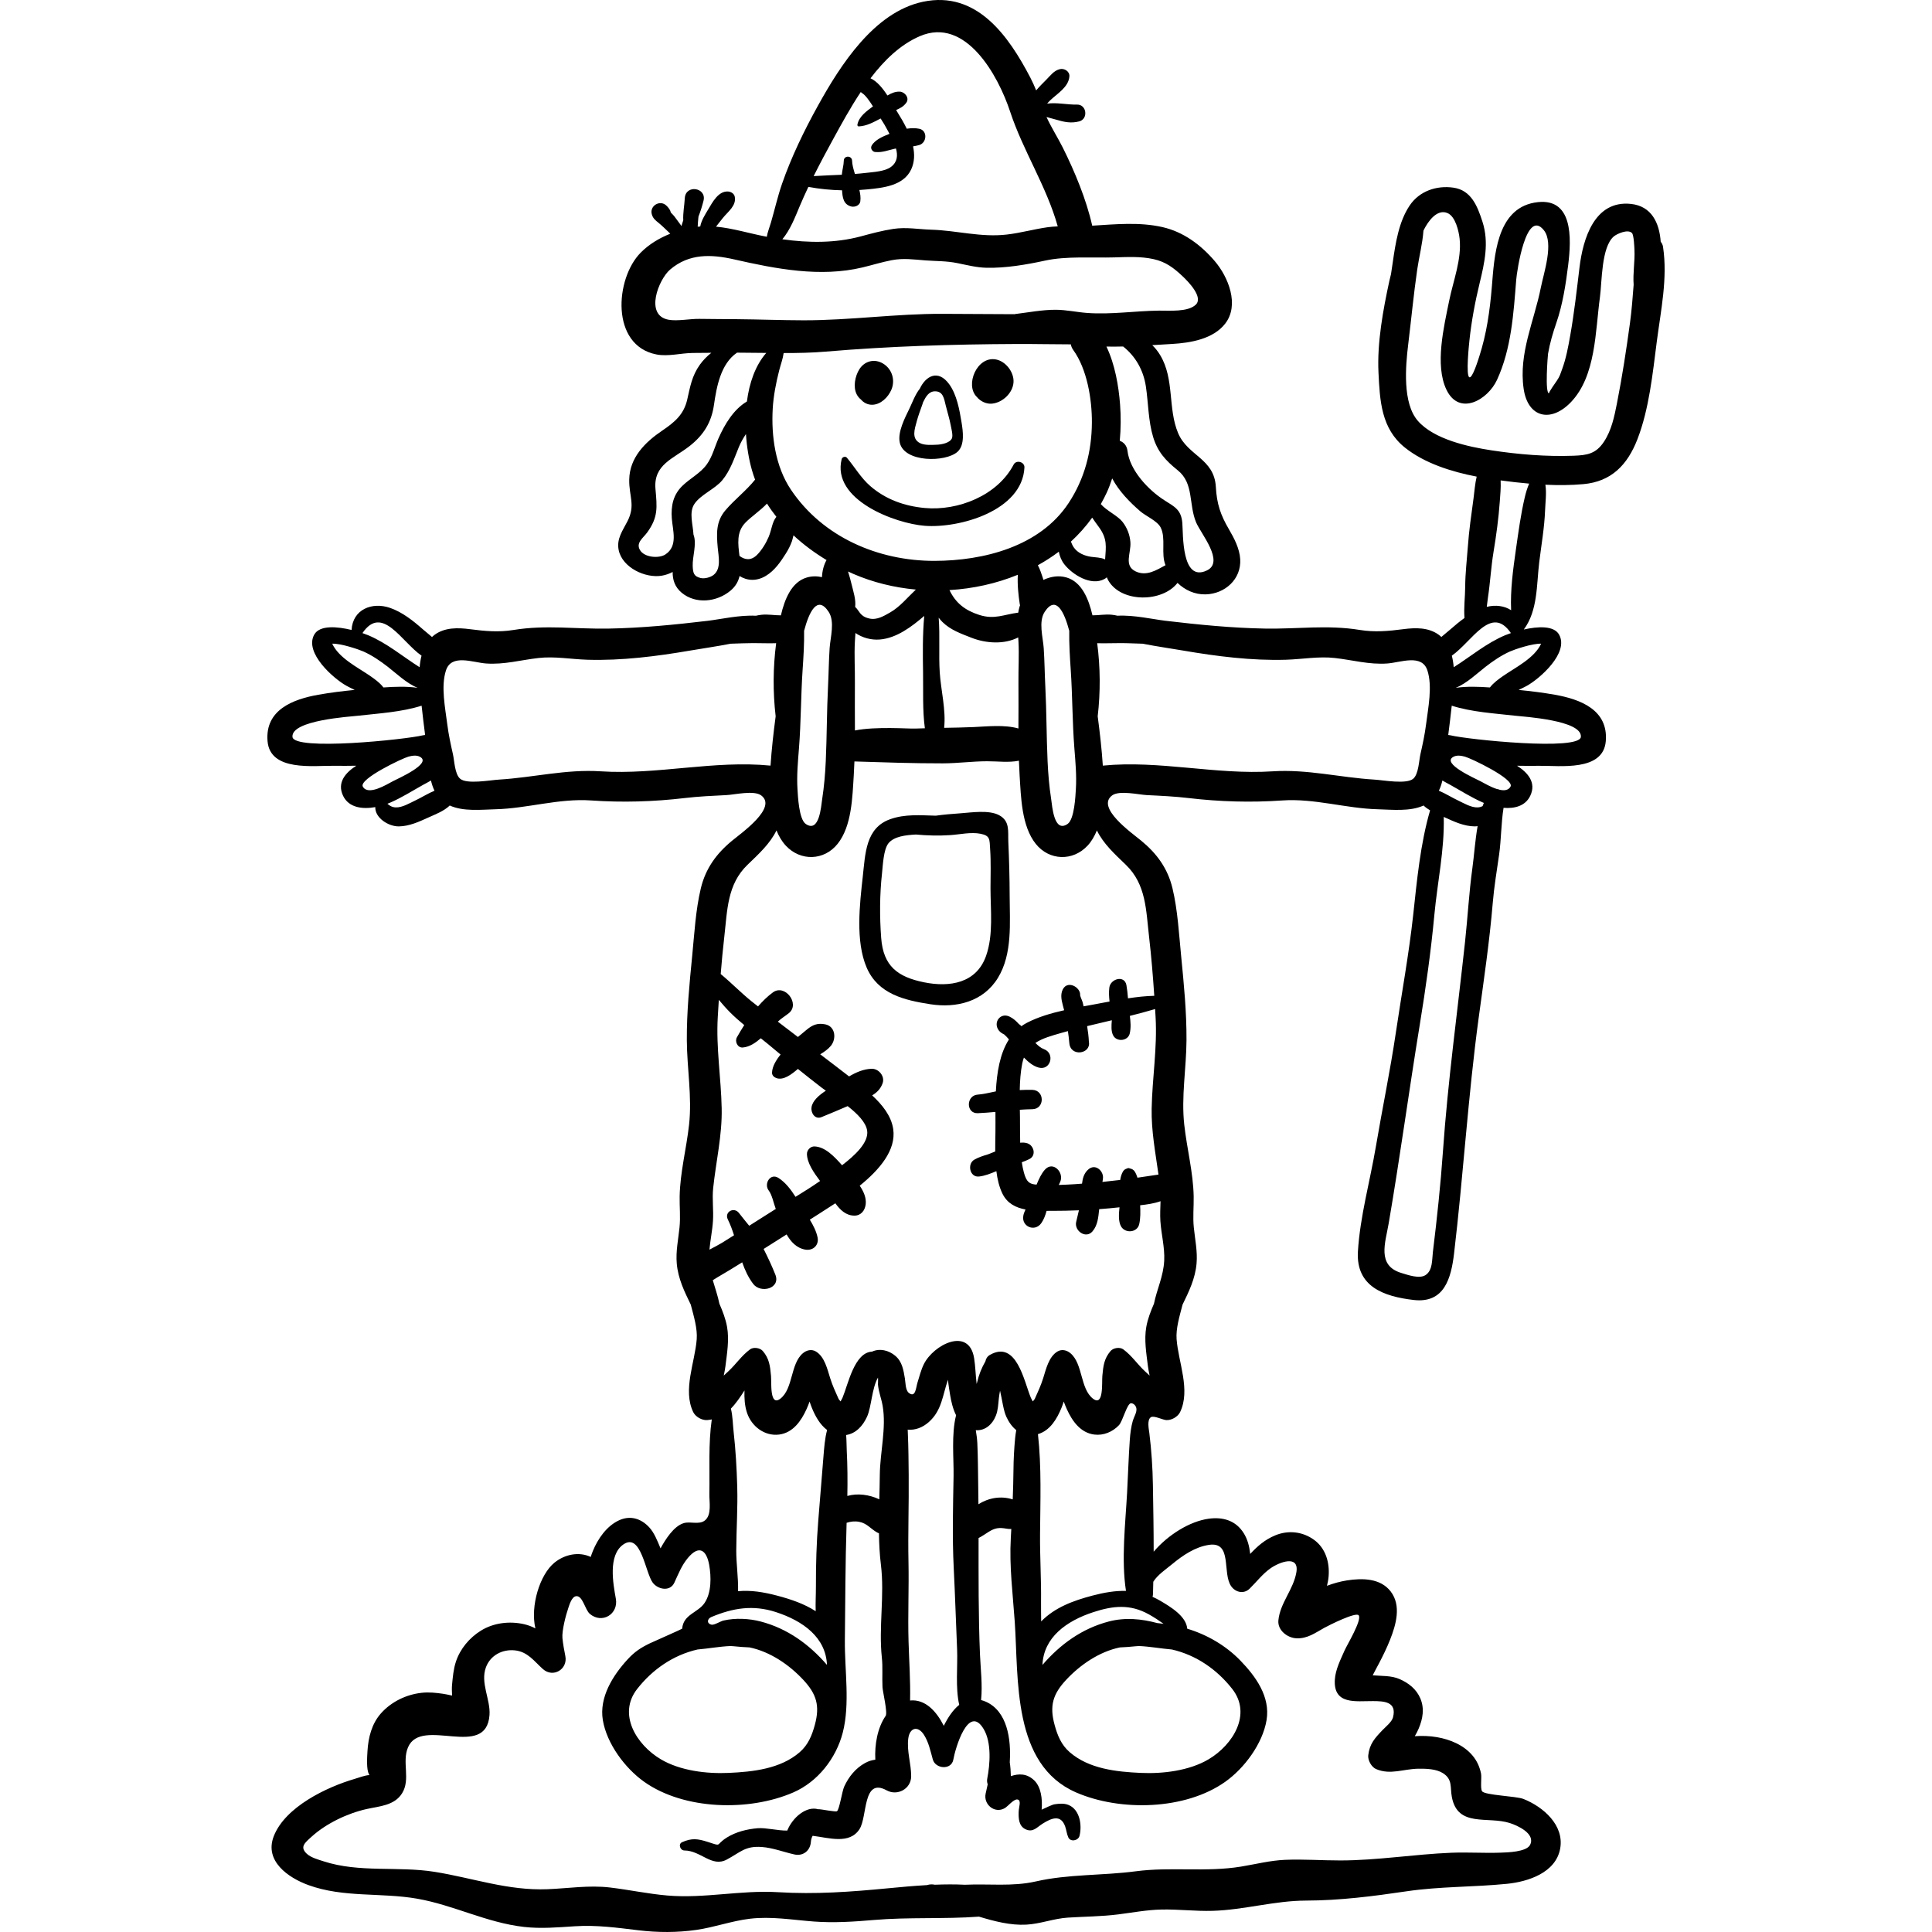 <?xml version="1.0" encoding="iso-8859-1"?>
<!-- Generator: Adobe Illustrator 19.0.0, SVG Export Plug-In . SVG Version: 6.00 Build 0)  -->
<svg version="1.1" id="Layer_1" xmlns="http://www.w3.org/2000/svg" xmlns:xlink="http://www.w3.org/1999/xlink" x="0px" y="0px"
	 viewBox="0 0 512.001 512.001" style="enable-background:new 0 0 512.001 512.001;" xml:space="preserve">
<g>
	<g>
		<path d="M267.57,237.395c-0.009-4.793-0.14-9.529-0.354-14.291c-0.124-2.751,0.491-5.469-2.407-7.052
			c-2.714-1.482-7.414-0.717-10.293-0.518c-2.24,0.154-4.388,0.333-6.52,0.631c-4.083-0.104-8.147-0.474-12.088,0.93
			c-6.517,2.32-6.583,9.106-7.262,15.196c-0.815,7.312-1.978,17.159,1.029,24.132c3.026,7.016,9.97,8.645,16.921,9.718
			c6.867,1.059,14.008-0.662,17.883-7.024C268.363,252.738,267.584,244.494,267.57,237.395z M261.322,253.31
			c-2.552,7.265-9.653,8.383-16.414,7.017c-7.016-1.418-10.824-4.278-11.387-11.764c-0.425-5.653-0.401-11.508,0.225-17.145
			c0.212-1.903,0.37-6.297,1.706-7.942c1.507-1.855,4.635-2.169,7.265-2.318c3.043,0.281,6.1,0.356,9.153,0.152
			c2.553-0.171,5.455-0.858,7.981-0.354c2.63,0.524,2.368,1.498,2.552,4.171c0.233,3.403,0.092,6.845,0.092,10.255
			C262.495,241.24,263.296,247.69,261.322,253.31z"/>
	</g>
</g>
<g>
	<g>
		<path d="M233.972,96.318c-2.257-1.33-4.87-0.639-6.24,1.552c-1.128,1.804-1.7,4.657-0.701,6.624
			c0.292,0.578,0.681,1.031,1.125,1.379c0.742,0.867,1.795,1.418,3.02,1.391c2.248-0.05,4.162-1.977,5.016-3.907
			C237.33,100.786,236.432,97.767,233.972,96.318z"/>
	</g>
</g>
<g>
	<g>
		<path d="M263.903,95.254c-5.018-0.907-8.219,6.789-5.053,9.919c0.958,1.193,2.543,1.946,4.052,1.796
			c2.775-0.275,5.464-2.771,5.686-5.595C268.799,98.686,266.563,95.735,263.903,95.254z"/>
	</g>
</g>
<g>
	<g>
		<path d="M254.821,111.936c-0.535-3.296-1.266-7.368-3.272-10.116c-2.976-4.078-6.249-2.126-7.784,1.178
			c-1.23,1.518-2.064,3.853-2.733,5.228c-1.201,2.471-3.21,6.294-2.577,9.1c1.191,5.275,12.153,5.241,15.307,2.392
			C255.729,117.94,255.197,114.252,254.821,111.936z M252.277,116.143c-0.545,1.273-2.82,1.668-3.981,1.71
			c-1.33,0.048-3.274,0.208-4.502-0.429c-2.292-1.188-1.421-3.667-0.831-5.828c0.414-1.517,0.968-2.979,1.492-4.459
			c0.055-0.156,0.116-0.354,0.18-0.568c0.724-1.47,1.527-2.875,3.175-2.867c2.139,0.011,2.377,1.94,2.833,3.807
			c0.423,1.733,0.989,3.464,1.312,5.217C252.093,113.475,252.606,115.372,252.277,116.143z"/>
	</g>
</g>
<g>
	<g>
		<path d="M268.626,123.121c-4.301,8.233-14.778,12.321-23.572,11.502c-5.338-0.497-10.309-2.254-14.399-5.791
			c-2.485-2.149-4.143-5.05-6.216-7.526c-0.404-0.482-1.241-0.204-1.385,0.365c-2.709,10.8,14.172,17.062,22,17.671
			c9.133,0.71,25.873-3.936,26.432-15.447C271.559,122.389,269.323,121.785,268.626,123.121z"/>
	</g>
</g>
<g>
	<g>
		<path d="M440.72,65.405c-0.082-0.536-0.308-0.977-0.615-1.341c-0.354-5.007-2.423-9.433-7.868-10.022
			c-9.718-1.052-12.743,9.313-13.647,16.799c-0.721,5.977-1.409,12.093-2.454,18.019c-0.531,3.012-1.12,6.212-2.194,9.075
			c-0.458,1.22-0.504,1.693-1.387,2.991c0.004-0.006-2.401,3.372-2.022,3.302c-1.169,0.215-0.358-10.063-0.289-10.464
			c0.486-2.838,1.279-5.521,2.214-8.23c1.668-4.83,2.509-10.275,3.131-15.343c0.845-6.871,1.468-18.343-8.961-16.491
			c-10.11,1.796-10.626,14.488-11.274,22.301c-0.525,6.325-1.384,12.448-3.342,18.501c-0.322,0.994-1.81,5.788-2.61,5.482
			c-0.979-0.375-0.106-8.68,0.011-9.782c0.542-5.101,1.492-10.175,2.701-15.159c1.31-5.401,2.529-10.795,0.76-16.264
			c-1.331-4.116-2.955-8.371-7.701-9.048c-4.508-0.643-9.044,0.921-11.606,4.742c-2.885,4.302-3.745,9.994-4.466,15.001
			c-0.15,1.042-0.311,2.102-0.473,3.169c-0.146,0.583-0.299,1.162-0.427,1.753c-1.67,7.705-3.275,16.412-2.892,24.319
			c0.363,7.492,0.711,14.874,7.016,19.91c5.194,4.148,12.335,6.399,19.008,7.684c-0.453,1.882-0.585,3.913-0.83,5.725
			c-0.588,4.348-1.2,8.509-1.515,12.871c-0.254,3.516-0.679,7.044-0.7,10.564c-0.017,2.763-0.402,5.556-0.188,8.308
			c-1.296,0.925-2.524,1.949-3.69,2.977c-0.81,0.714-1.67,1.362-2.44,2.054c-0.23-0.211-0.462-0.421-0.723-0.609
			c-2.722-1.962-6.138-1.876-9.324-1.464c-4.006,0.518-7.598,0.857-11.597,0.203c-8.534-1.395-16.539-0.203-25.112-0.358
			c-8.846-0.16-17.523-1.023-26.307-2.062c-3.318-0.392-8.389-1.576-12.758-1.345c-0.488-0.106-0.97-0.201-1.481-0.255
			c-1.745-0.187-3.419,0.156-5.158,0.153c-1.004-4.326-2.836-8.858-6.875-10.034c-2.058-0.599-4.196-0.264-6.125,0.645
			c-0.063-0.218-0.119-0.438-0.194-0.655c-0.323-0.939-0.702-2.169-1.275-3.231c1.934-1.072,3.796-2.26,5.55-3.588
			c0.233,1.219,0.714,2.379,1.458,3.332c2.151,2.758,7.11,5.862,10.652,3.898c0.224-0.124,0.428-0.277,0.622-0.441
			c0.131,0.337,0.282,0.669,0.48,0.993c3.533,5.788,14.258,5.639,18.246,0.485c1.991,1.907,4.56,3.116,7.449,3.041
			c5.136-0.134,9.478-4.021,9.17-9.315c-0.163-2.805-1.585-5.53-2.98-7.915c-2.231-3.814-3.229-6.734-3.477-11.234
			c-0.418-7.572-7.465-8.221-10.007-14.285c-2.756-6.572-0.917-14.293-4.742-20.646c-0.622-1.033-1.328-1.908-2.104-2.651
			c1.786-0.108,3.558-0.219,5.286-0.319c4.859-0.283,10.89-1.295,14.056-5.401c3.818-4.951,0.814-12.348-2.776-16.55
			c-3.692-4.322-8.321-7.762-13.872-9.018c-6.121-1.384-12.386-0.749-18.606-0.374c-1.549-6.928-4.626-14.332-7.775-20.648
			c-1.331-2.671-3.089-5.399-4.337-8.152c0.854,0.264,1.742,0.457,2.501,0.686c2.112,0.638,3.995,1.054,6.178,0.474
			c2.443-0.649,1.982-4.517-0.602-4.45c-2.508,0.065-5.344-0.62-7.915-0.252c0.263-0.303,0.53-0.605,0.826-0.886
			c1.921-1.83,4.855-3.488,5.078-6.331c0.105-1.341-1.356-2.214-2.528-1.926c-1.589,0.39-2.454,1.662-3.569,2.77
			c-0.935,0.929-1.855,1.857-2.708,2.858c-0.461-1.123-0.952-2.243-1.547-3.385c-5.741-11-14.172-23.125-28.476-20.094
			c-12.93,2.741-21.891,16.841-27.818,27.548c-3.636,6.568-7.046,13.588-9.509,20.69c-1.168,3.37-1.937,6.842-2.936,10.255
			c-0.422,1.44-0.917,2.603-1.096,3.776c-0.066-0.012-0.132-0.023-0.198-0.036c-4.324-0.814-8.806-2.226-13.268-2.638
			c0.606-0.777,1.214-1.553,1.832-2.32c1.354-1.68,3.625-3.25,3.134-5.636c-0.17-0.827-1.007-1.312-1.785-1.359
			c-2.577-0.155-4.138,2.892-5.265,4.773c-0.817,1.364-1.798,2.89-2.095,4.496c-0.201,0.017-0.401,0.027-0.601,0.051
			c-0.024,0.003-0.049,0.008-0.073,0.011c0.041-0.773,0.081-1.542,0.167-2.279c0.017-0.142,0.03-0.285,0.046-0.427
			c0.547-1.386,0.99-2.829,1.33-4.176c0.89-3.522-4.757-4.403-4.962-0.671c-0.11,2.015-0.51,3.889-0.406,5.841
			c-0.173,0.511-0.345,1.025-0.496,1.543c-0.087-0.132-0.159-0.274-0.252-0.402c-0.544-0.747-1.096-1.492-1.652-2.23
			c-0.193-0.256-0.567-0.605-0.893-0.952c-0.032-0.167-0.084-0.33-0.152-0.481c-0.238-0.525-0.611-0.957-1.022-1.358
			c-1.657-1.621-4.478,0.008-3.879,2.258c0.301,1.133,0.968,1.632,1.832,2.335c0.93,0.756,1.783,1.617,2.654,2.44
			c0.142,0.134,0.273,0.278,0.411,0.416c-2.917,1.16-5.638,2.804-7.817,4.997c-6.827,6.871-8.044,24.643,4.189,27.002
			c3.083,0.594,6.471-0.37,9.598-0.402c1.638-0.017,3.275-0.028,4.913-0.041c-1.205,0.958-2.253,2.053-3.043,3.163
			c-2.104,2.957-2.556,5.803-3.339,9.231c-0.909,3.977-3.356,6.014-6.621,8.22c-4.528,3.059-8.653,7.144-8.75,12.991
			c-0.074,4.453,1.707,6.748-0.454,11.01c-1.26,2.485-2.973,4.687-2.335,7.695c0.986,4.648,7.1,7.489,11.418,6.757
			c1.046-0.177,2.006-0.52,2.881-0.984c-0.03,2.07,0.577,3.997,2.395,5.505c3.734,3.096,9.286,2.461,12.877-0.506
			c1.428-1.18,2.139-2.512,2.457-3.924c1.996,1.247,4.477,1.466,6.995-0.06c2.292-1.389,3.852-3.655,5.256-5.882
			c0.671-1.065,1.218-2.122,1.639-3.312c0.083-0.233,0.244-0.905,0.406-1.529c2.666,2.483,5.635,4.665,8.754,6.549
			c-0.747,1.318-1.133,2.887-1.212,4.527c-1.317-0.292-2.68-0.293-4.008,0.094c-4.039,1.176-5.87,5.708-6.875,10.034
			c-1.74,0.003-3.413-0.34-5.158-0.153c-0.51,0.055-0.993,0.15-1.481,0.255c-4.369-0.231-9.441,0.953-12.758,1.345
			c-8.784,1.039-17.461,1.902-26.307,2.062c-8.573,0.155-16.577-1.037-25.112,0.358c-3.999,0.654-7.59,0.315-11.597-0.203
			c-3.186-0.412-6.602-0.497-9.324,1.464c-0.261,0.188-0.493,0.398-0.723,0.609c-0.77-0.691-1.629-1.339-2.44-2.054
			c-2.56-2.256-5.402-4.525-8.668-5.66c-4.784-1.661-9.901,0.397-10.209,5.848c-3.772-0.916-8.457-1.348-9.894,1.233
			c-2.69,4.832,5.107,11.643,8.51,13.545c0.28,0.157,1.12,0.592,2.213,1.111c-3.223,0.317-6.431,0.706-9.645,1.279
			c-6.7,1.193-14.156,3.993-13.449,12.318c0.687,8.088,12.232,6.432,17.656,6.508c1.992,0.028,3.931,0.018,5.863-0.017
			c-2.814,1.799-5.198,4.439-3.495,7.984c1.531,3.186,5.187,3.582,8.525,2.986c-0.093,2.817,3.436,5.14,6.249,5.108
			c2.745-0.031,5.327-1.221,7.775-2.334c1.926-0.876,4.158-1.695,5.714-3.2c3.601,1.644,8.332,1.095,12.149,0.995
			c8.477-0.221,16.778-2.93,25.298-2.335c8.294,0.58,16.576,0.335,24.828-0.636c3.671-0.432,7.363-0.603,11.053-0.783
			c2.157-0.105,7.299-1.333,9.208,0.085c4.338,3.221-5.149,9.891-7.712,11.999c-4.144,3.409-7.021,7.34-8.285,12.616
			c-1.387,5.789-1.715,12.088-2.3,18.007c-0.724,7.33-1.457,14.887-1.413,22.253c0.045,7.455,1.415,14.952,0.594,22.393
			c-0.692,6.262-2.379,12.69-2.495,18.982c-0.051,2.779,0.251,5.465-0.039,8.27c-0.328,3.186-1.004,6.306-0.727,9.523
			c0.345,4.008,2.025,7.435,3.713,10.902c0.826,3.17,1.792,6.35,1.576,9.18c-0.467,6.119-3.748,13.45-0.924,19.305
			c0.605,1.254,2.304,2.21,3.685,2.114c0.429-0.03,0.834-0.095,1.229-0.175c-0.929,6.506-0.512,13.141-0.637,19.785
			c-0.041,2.145,0.672,5.484-1.172,6.977c-1.524,1.233-3.871,0.196-5.62,0.724c-2.683,0.81-4.902,4.412-6.149,6.688
			c-0.851-2.042-1.665-4.161-3.035-5.619c-2.205-2.349-5.068-3.19-8.06-1.771c-3.233,1.533-5.528,4.885-6.844,8.096
			c-0.211,0.515-0.394,1.037-0.561,1.564c-3.144-1.469-6.896-0.689-9.615,1.522c-3.87,3.147-6.429,11.438-5.053,17.417
			c-0.889-0.467-1.853-0.853-2.959-1.107c-3.853-0.885-8.102-0.393-11.474,1.702c-3.057,1.899-5.505,4.822-6.633,8.241
			c-0.653,1.98-0.825,4.104-1.023,6.172c-0.079,0.824-0.032,1.802,0.013,2.792c-0.985-0.219-2.01-0.416-2.414-0.474
			c-1.901-0.272-3.715-0.465-5.631-0.258c-4.087,0.443-8.059,2.361-10.806,5.451c-2.438,2.741-3.357,6.398-3.568,9.983
			c-0.075,1.278-0.364,5.054,0.444,6.191c0.009,0.062,0.019,0.125,0.028,0.187c-1.164,0.049-2.718,0.667-3.781,0.976
			c-7.454,2.167-18.498,7.427-21.527,15.217c-2.554,6.57,3.805,11,9.202,12.96c9.299,3.376,19.204,1.929,28.766,3.592
			c9.7,1.686,18.421,6.369,28.363,7.49c4.512,0.509,8.949,0.112,13.459-0.178c5.779-0.372,11.133,0.378,16.85,1.064
			c5.108,0.613,10.239,0.631,15.339-0.098c4.803-0.686,9.37-2.388,14.199-2.961c5.676-0.674,11.267,0.309,16.922,0.736
			c5.334,0.402,10.623,0.052,15.943-0.406c9.217-0.794,18.624-0.202,27.848-0.886c4.162,1.253,8.361,2.345,12.544,2.12
			c3.744-0.201,7.255-1.622,11.013-1.862c4.473-0.286,8.896-0.29,13.356-0.854c3.799-0.48,7.576-1.202,11.411-1.288
			c4.545-0.102,9.075,0.484,13.623,0.345c8.388-0.256,16.335-2.688,24.729-2.716c9.04-0.031,17.68-1.137,26.604-2.456
			c8.902-1.315,17.756-1.096,26.656-1.99c5.599-0.562,12.903-2.936,14.079-9.293c1.16-6.273-4.532-11.141-9.762-13.208
			c-1.889-0.746-10.269-0.973-10.935-2.042c-0.517-0.828-0.036-3.634-0.286-4.773c-0.386-1.759-1.075-3.288-2.24-4.677
			c-2.324-2.773-5.928-4.271-9.427-4.87c-1.916-0.328-3.859-0.391-5.794-0.266c-0.023,0.001-0.054,0.006-0.079,0.008
			c0.391-0.669,0.753-1.353,1.057-2.08c1.072-2.571,1.546-5.258,0.42-7.918c-1.05-2.483-3.093-4.081-5.499-5.139
			c-2.184-0.961-4.763-0.792-7.13-0.999c0.526-1.055,1.097-2.084,1.646-3.128c1.078-2.05,2.093-4.126,2.948-6.281
			c1.592-4.014,3.051-9.091,0.156-12.831c-2.726-3.521-7.52-3.544-11.584-2.908c-1.811,0.283-3.571,0.785-5.284,1.425
			c0.195-0.809,0.358-1.623,0.428-2.445c0.317-3.699-0.758-7.512-3.887-9.76c-3.044-2.187-6.796-2.576-10.225-1.173
			c-2.833,1.16-4.812,2.961-6.674,4.946c-0.005-0.068-0.005-0.149-0.012-0.21c-0.222-1.87-0.679-3.669-1.678-5.279
			c-2.098-3.382-5.512-4.376-9.305-3.855c-4.96,0.682-10.728,4.216-14.575,8.741c0.001-5.878-0.11-11.759-0.204-17.633
			c-0.074-4.639-0.379-9.229-0.949-13.833c-0.122-0.988-0.684-3.513,0.431-4.186c0.795-0.479,3.1,0.708,4.038,0.773
			c1.38,0.097,3.08-0.86,3.685-2.114c2.824-5.855-0.457-13.186-0.924-19.305c-0.216-2.83,0.751-6.009,1.576-9.18
			c1.688-3.467,3.368-6.894,3.713-10.902c0.277-3.217-0.399-6.337-0.727-9.523c-0.289-2.805,0.013-5.491-0.039-8.27
			c-0.116-6.292-1.804-12.72-2.495-18.982c-0.822-7.441,0.549-14.938,0.594-22.393c0.044-7.366-0.689-14.923-1.413-22.253
			c-0.585-5.919-0.913-12.217-2.299-18.007c-1.263-5.275-4.141-9.206-8.285-12.616c-2.562-2.108-12.049-8.778-7.712-11.999
			c1.91-1.419,7.051-0.19,9.208-0.085c3.69,0.18,7.382,0.35,11.053,0.783c8.252,0.972,16.534,1.216,24.828,0.636
			c8.52-0.595,16.82,2.114,25.298,2.335c3.818,0.1,8.548,0.649,12.149-0.995c0.513,0.496,1.103,0.913,1.729,1.287
			c-2.585,8.858-3.487,18.603-4.47,27.637c-1.145,10.514-3.068,20.856-4.614,31.319c-1.497,10.125-3.587,20.09-5.291,30.178
			c-1.538,9.099-4.2,18.553-4.752,27.757c-0.56,9.326,6.855,11.94,14.77,12.86c8.124,0.944,9.927-5.731,10.709-12.315
			c2.466-20.789,3.707-41.721,6.527-62.485c1.374-10.12,2.882-20.269,3.727-30.428c0.354-4.257,1.078-8.531,1.68-12.762
			c0.574-4.03,0.527-8.379,1.184-12.432c2.891,0.233,5.756-0.448,7.066-3.173c1.703-3.544-0.681-6.185-3.495-7.984
			c1.932,0.036,3.872,0.045,5.863,0.017c5.425-0.076,16.97,1.579,17.656-6.508c0.707-8.326-6.748-11.125-13.449-12.318
			c-3.214-0.572-6.422-0.961-9.645-1.279c1.093-0.519,1.933-0.954,2.213-1.111c3.403-1.902,11.2-8.713,8.51-13.545
			c-1.369-2.459-5.685-2.182-9.352-1.359c3.746-5.062,3.355-11.859,4.086-17.832c0.562-4.59,1.383-9.194,1.556-13.82
			c0.078-2.08,0.406-4.476,0.102-6.532c-0.009-0.06-0.029-0.124-0.042-0.185c3.397,0.156,6.786,0.14,10.095-0.158
			c7.373-0.663,11.67-5.059,14.326-11.93c3.083-7.98,4.024-17.343,5.109-25.771C440.129,82.307,441.986,73.747,440.72,65.405z
			 M111.71,173.762c-0.251,0.984-0.417,2.011-0.501,3.064c-4.529-2.87-8.655-6.383-13.623-8.479
			c-0.389-0.164-0.92-0.363-1.534-0.571C101.276,160.12,106.342,170.021,111.71,173.762z M88.047,170.589
			c2.33-0.097,7.066,1.531,8.202,2.037c2.375,1.057,4.482,2.506,6.542,4.097c2.134,1.649,4.96,4.391,7.894,5.559
			c-2.975-0.426-6.092-0.31-9.071-0.099c-0.946-1.252-2.403-2.279-3.551-3.078C94.919,176.92,89.814,174.439,88.047,170.589z
			 M77.507,195.269c-0.329-4.408,15.107-5.333,17.618-5.617c5.353-0.606,11.342-0.957,16.606-2.635
			c0.282,2.592,0.593,5.177,0.929,7.76c-0.2,0.019-0.401,0.041-0.615,0.093C107.415,195.995,77.789,199.059,77.507,195.269z
			 M96.149,208.454c-1.104-2.008,10.552-7.537,12.107-7.943c1.01-0.264,2.137-0.442,3.053,0.058c3.232,1.765-5.732,5.7-7.233,6.486
			C102.524,207.869,97.542,210.985,96.149,208.454z M110.09,212.118c-1.537,0.724-3.508,1.937-5.256,1.851
			c-0.933-0.046-1.582-0.44-2.167-0.966c0.259-0.098,0.51-0.198,0.748-0.301c3.025-1.303,5.89-3.139,8.768-4.739
			c0.736-0.409,1.426-0.747,2.028-1.121c0.223,0.953,0.522,1.866,0.936,2.706C113.396,210.275,111.711,211.355,110.09,212.118z
			 M276.866,162.128c3.008-4.553,5.196,0.115,6.497,5.041c-0.058,3.466,0.165,6.945,0.398,10.408
			c0.463,6.874,0.416,13.774,0.954,20.64c0.286,3.639,0.629,7.287,0.401,10.941c-0.109,1.759-0.378,7.947-2.181,9.191
			c-3.636,2.508-4.075-4.691-4.374-6.644c-0.508-3.318-0.791-6.648-0.942-9.999c-0.297-6.589-0.266-13.181-0.598-19.771
			c-0.171-3.388-0.201-6.787-0.425-10.171C276.408,168.919,275.146,164.732,276.866,162.128z M292.866,148.25
			c-1.121-0.542-2.563-0.523-3.778-0.7c-1.681-0.244-3.485-1.007-4.487-2.429c-0.345-0.49-0.588-1.031-0.797-1.589
			c2.077-1.91,3.972-4.026,5.639-6.353c0.462,0.725,1.07,1.528,1.831,2.582C293.493,142.832,293.095,144.844,292.866,148.25z
			 M300.96,151.428c-3.203-1.524-1.192-4.842-1.39-7.712c-0.136-1.984-0.88-3.877-2.105-5.434c-1.276-1.623-4.213-2.929-5.742-4.693
			c0.561-0.99,1.098-2.001,1.581-3.055c0.555-1.211,1.016-2.473,1.436-3.755c1.776,3.361,4.622,6.282,7.444,8.721
			c1.503,1.3,4.53,2.533,5.416,4.315c1.436,2.885,0.005,6.889,1.272,9.973C306.453,151.094,303.828,152.793,300.96,151.428z
			 M305.577,115.762c1.204,4.007,3.334,6.292,6.544,8.876c4.328,3.484,2.835,8.96,4.868,13.816
			c1.242,2.966,7.607,10.431,2.87,12.711c-6.792,3.27-6.279-9.63-6.532-12.595c-0.297-3.483-2.029-4.267-4.701-5.962
			c-4.315-2.738-9.229-7.957-9.836-13.156c-0.162-1.391-1.024-2.278-2.038-2.635c0.299-3.238,0.315-6.493,0.078-9.625
			c-0.37-4.89-1.353-10.628-3.614-15.346c1.462,0.028,2.941,0.017,4.427-0.019c3.257,2.578,5.376,6.229,6.032,10.621
			C304.332,106.838,304.296,111.497,305.577,115.762z M220.852,36.767c2.118-3.86,4.493-8.225,7.255-12.377
			c0.114,0.109,0.237,0.207,0.369,0.289c0.904,0.559,1.947,2.062,2.87,3.513c-1.694,1.28-3.696,2.637-4.124,4.841
			c-0.043,0.223,0.1,0.472,0.352,0.463c2.077-0.077,3.992-1.147,5.804-2.096c0.714,1.092,1.373,2.201,1.976,3.368
			c0.114,0.22,0.24,0.457,0.37,0.7c-1.708,0.668-3.838,1.573-4.725,3.124c-0.477,0.834,0.355,1.796,1.141,1.701
			c1.693,0.149,3.263-0.496,4.916-0.86c0.129-0.029,0.261-0.049,0.391-0.074c0.496,1.779,0.409,3.56-1.302,4.855
			c-1.643,1.243-4.673,1.363-6.646,1.605c-0.975,0.12-1.955,0.203-2.935,0.279c-0.373-1.189-0.718-2.395-0.757-3.519
			c-0.049-1.407-2.172-1.416-2.192,0c-0.017,1.235-0.421,2.45-0.517,3.687c-0.001,0.015-0.001,0.03-0.002,0.046
			c-2.419,0.114-4.842,0.188-7.254,0.347c-0.059,0.004-0.142,0.002-0.211,0.004C217.297,43.324,219.06,40.032,220.852,36.767z
			 M211.951,54.598c0.716-1.708,1.483-3.394,2.277-5.069c2.941,0.55,5.927,0.844,8.928,0.906c0.105,1.855,0.352,3.8,2.48,4.295
			c0.909,0.211,2.2-0.279,2.352-1.336c0.152-1.055-0.011-2.046-0.245-3.043c0.686-0.041,1.371-0.093,2.055-0.158
			c4.201-0.402,9.646-0.964,11.666-5.274c0.91-1.944,0.949-4.043,0.509-6.132c0.561-0.087,1.115-0.199,1.656-0.359
			c2.008-0.594,2.235-3.825,0-4.299c-1.067-0.226-2.2-0.193-3.327-0.018c-0.766-1.581-1.657-3.072-2.475-4.386
			c-0.109-0.175-0.222-0.362-0.337-0.556c1.066-0.53,1.864-0.844,2.669-1.916c0.96-1.278-0.364-2.909-1.704-2.969
			c-1.147-0.052-2.242,0.393-3.277,1.02c-1.254-1.924-2.74-3.76-4.486-4.556c3.634-4.778,7.897-8.927,13.052-11.153
			c12.205-5.27,20.814,10.462,23.952,19.988c3.414,10.365,9.643,19.769,12.619,30.41c-0.929,0.038-1.852,0.107-2.762,0.236
			c-3.607,0.512-7.081,1.505-10.741,1.93c-6.886,0.799-13.174-1.08-20.028-1.29c-3.443-0.105-6.599-0.729-10.054-0.207
			c-2.91,0.439-5.726,1.206-8.563,1.968c-6.837,1.838-13.876,1.753-20.836,0.778C209.437,60.883,210.699,57.587,211.951,54.598z
			 M185.34,84.505c-2.498-0.039-5.815,0.657-8.163,0.228c-6.43-1.173-2.634-10.686,0.398-13.285
			c5.047-4.325,10.935-4.082,16.997-2.703c11.034,2.511,22.833,4.812,34.045,2.117c2.566-0.617,5.088-1.408,7.683-1.906
			c3.157-0.606,5.838-0.179,8.94,0.051c2.946,0.219,5.522,0.127,8.462,0.719c2.567,0.517,5.105,1.177,7.739,1.235
			c5.062,0.112,10.562-0.82,15.489-1.894c5.714-1.246,12.487-0.686,18.37-0.855c3.521-0.101,6.964-0.303,10.414,0.459
			c3.231,0.715,5.345,2.329,7.71,4.559c1.567,1.479,5.536,5.566,3.456,7.528c-2.104,1.983-7.015,1.529-9.739,1.56
			c-6.356,0.073-12.663,1.08-19.016,0.617c-2.773-0.202-5.55-0.835-8.332-0.846c-3.541-0.014-7.267,0.709-10.771,1.136
			c-0.067,0.008-0.124,0.028-0.189,0.039c-6.358-0.048-12.716-0.07-19.076-0.096c-12.298-0.049-24.518,1.734-36.787,1.714
			c-5.897-0.009-11.797-0.245-17.695-0.295C191.963,84.56,188.651,84.557,185.34,84.505z M178.037,137.374
			c0.231,3.214,1.694,7.334-1.71,9.564c-1.692,1.108-5.583,0.839-6.748-1.201c-1.097-1.92,0.858-3.144,1.937-4.632
			c2.965-4.089,2.607-6.68,2.188-11.566c-0.552-6.432,4.773-7.986,9.015-11.305c3.695-2.892,5.812-6.24,6.483-10.897
			c0.69-4.792,1.785-10.951,6.124-13.88c2.573,0.003,5.154,0.036,7.741,0.07c-2.922,3.35-4.492,7.983-5.131,12.876
			c-3.541,2.094-5.902,6.086-7.522,9.746c-1.014,2.291-1.636,4.884-3.119,6.936c-1.692,2.34-4.412,3.682-6.445,5.654
			C178.39,131.126,177.796,134.022,178.037,137.374z M192.24,135.236c-2.539,2.983-2.362,6.23-2.031,9.933
			c0.201,2.237,0.999,5.564-1.123,7.21c-0.816,0.633-2.369,1.048-3.391,0.806c-1.835-0.434-2.048-1.325-2.121-3.231
			c-0.092-2.423,1.148-5.858,0.206-8.286c-0.137-2.648-1.222-5.845,0.2-8.047c1.624-2.517,5.479-3.995,7.432-6.354
			c2.142-2.586,3.152-5.782,4.412-8.835c0.505-1.223,1.159-2.332,1.861-3.404c0.222,3.48,0.8,6.787,1.58,9.541
			c0.245,0.864,0.529,1.71,0.84,2.543C197.716,130.092,194.687,132.36,192.24,135.236z M203.71,142.264
			c-0.693,1.647-1.849,3.566-3.131,4.826c-1.567,1.541-3.203,1.297-4.609,0.232c-0.381-3.162-0.842-6.305,1.536-8.776
			c1.576-1.637,4.006-3.232,5.751-5.09c0.761,1.214,1.599,2.379,2.491,3.505C204.6,138.355,204.518,140.343,203.71,142.264z
			 M209.609,129.782c-4.137-6.154-5.245-14.226-4.828-21.504c0.19-3.337,0.885-6.888,1.715-10.13
			c0.401-1.566,0.975-3.053,1.179-4.587c3.732,0.006,7.458-0.066,11.152-0.38c16.922-1.437,33.628-1.945,50.617-2.02
			c4.749-0.021,9.552,0.094,14.346,0.097c0.077,0.496,0.271,0.994,0.621,1.476c3.699,5.099,4.987,13.15,4.951,19.238
			c-0.045,7.685-1.928,14.911-6.17,21.345c-7.635,11.579-22.589,15.304-35.576,15.32
			C232.815,148.656,218.089,142.397,209.609,129.782z M269.893,193.059c-3.682-1.066-8.297-0.535-11.82-0.381
			c-2.633,0.115-5.25,0.161-7.865,0.207c0.515-4.737-0.862-10.016-1.163-14.631c-0.309-4.738,0.086-9.729-0.283-14.549
			c0.305,0.391,0.631,0.777,1.017,1.155c2.157,2.112,4.866,3.046,7.644,4.141c3.844,1.515,8.694,1.842,12.412-0.081
			c0.024,0.345,0.047,0.69,0.066,1.038c0.202,3.672-0.039,7.362,0,11.038C269.945,185.007,269.894,189.034,269.893,193.059z
			 M269.843,162.361c-3.704,0.449-6.288,1.912-10.356,0.592c-3.768-1.222-6.216-3.143-7.868-6.572
			c6.24-0.373,12.419-1.721,18.12-4.062c-0.159,2.611,0.153,5.389,0.501,7.738c0.018,0.125,0.048,0.242,0.083,0.355
			c-0.047,0.136-0.103,0.271-0.144,0.408C270.029,161.336,269.927,161.849,269.843,162.361z M226.557,169.957
			c0.041-0.741,0.096-1.474,0.145-2.202c1.822,1.251,4.142,1.91,6.464,1.721c4.426-0.36,8.406-3.364,11.768-6.252
			c-0.454,4.988-0.391,10.106-0.313,15.03c0.075,4.73-0.173,9.953,0.48,14.745c-0.849,0.024-1.697,0.044-2.549,0.079
			c-1.861,0.077-10.316-0.613-15.988,0.502c0.004-4.199-0.053-8.4-0.008-12.586C226.596,177.318,226.355,173.629,226.557,169.957z
			 M225.719,155.007c-0.282-1.161-0.603-2.369-0.979-3.559c0.476,0.221,0.951,0.445,1.429,0.652
			c5.179,2.244,10.804,3.617,16.545,4.146c-2.22,2.077-4.207,4.569-6.808,6.053c-1.653,0.943-3.498,2.079-5.526,1.614
			c-2.527-0.579-2.494-1.906-3.753-3.072C226.869,158.928,226.144,156.755,225.719,155.007z M211.743,198.216
			c0.538-6.866,0.491-13.766,0.954-20.64c0.234-3.464,0.456-6.943,0.398-10.408c1.301-4.926,3.489-9.594,6.497-5.041
			c1.72,2.604,0.458,6.792,0.27,9.636c-0.224,3.384-0.255,6.783-0.425,10.171c-0.332,6.59-0.301,13.183-0.598,19.771
			c-0.151,3.351-0.435,6.681-0.942,9.999c-0.299,1.954-0.738,9.152-4.374,6.644c-1.804-1.244-2.072-7.432-2.181-9.191
			C211.114,205.503,211.457,201.855,211.743,198.216z M159.216,204.41c-9.246-0.602-17.818,1.637-26.994,2.193
			c-2.39,0.145-8.522,1.306-10.297-0.244c-1.416-1.236-1.503-4.766-1.888-6.462c-0.598-2.637-1.163-5.249-1.502-7.935
			c-0.544-4.313-1.74-10.065-0.346-14.307c1.461-4.444,7.115-2.074,10.644-1.824c4.779,0.338,9.168-0.922,13.871-1.454
			c4.319-0.489,8.624,0.33,12.945,0.46c9.124,0.274,18.365-0.903,27.336-2.443c3.409-0.585,7.045-1.096,10.646-1.805
			c2.054-0.055,4.066-0.162,5.92-0.159c2.24,0.005,3.437,0.044,4.624,0.052c0.56,0.004,1.05-0.006,1.512-0.032
			c-0.839,6.422-0.877,12.981-0.132,19.383c-0.574,4.344-1.073,8.724-1.358,13.065C189.217,201.417,174.193,205.385,159.216,204.41z
			 M188.011,331.17c0.226-2.542,0.774-5.083,0.934-7.61c0.186-2.935-0.253-5.809,0.056-8.725c0.744-7.03,2.395-13.958,2.254-21.073
			c-0.161-8.125-1.507-16.04-1.041-24.194c0.088-1.533,0.183-3.065,0.282-4.596c0.983,1.164,1.975,2.308,3.018,3.349
			c1.18,1.179,2.435,2.274,3.719,3.336c-0.69,1.077-1.335,2.164-1.938,3.227c-0.63,1.11,0.148,2.827,1.556,2.712
			c1.788-0.146,3.369-1.24,4.769-2.44c1.147,0.905,2.287,1.817,3.394,2.767c0.608,0.522,1.237,1.023,1.85,1.54
			c-1.199,1.486-2.202,3.152-2.266,4.774c-0.027,0.704,0.495,1.22,1.103,1.449c1.916,0.72,4.103-0.993,5.754-2.408
			c2.075,1.675,4.17,3.326,6.277,4.947c0.32,0.246,0.708,0.522,1.129,0.816c-1.817,1.198-3.532,2.657-3.8,4.409
			c0.006-0.001,0.011-0.002,0.011-0.002c-0.244,1.443,0.9,3.296,2.599,2.612c2.348-0.946,4.654-1.936,6.97-2.929
			c2.575,2.017,4.852,4.296,5.17,6.519c0.446,3.113-3.233,6.537-6.654,9.152c-2-2.245-4.426-4.869-7.293-4.989
			c-1.071-0.045-2.035,0.959-2.013,2.013c0.05,2.4,1.814,4.925,3.475,7.15c-2.117,1.474-4.302,2.847-6.501,4.197
			c-1.232-1.929-2.635-3.792-4.506-4.998c-2.207-1.421-3.956,1.585-2.583,3.348c0.876,1.126,1.316,3.472,1.855,4.859
			c-0.113,0.07-0.226,0.138-0.339,0.208c-2.246,1.4-4.473,2.825-6.704,4.246c-0.878-1.102-1.798-2.178-2.712-3.378
			c-1.308-1.717-3.942-0.293-2.945,1.721c0.666,1.346,1.18,2.752,1.633,4.181c-1.075,0.675-2.143,1.361-3.227,2.023
			C190.391,329.934,189.232,330.525,188.011,331.17z M205.61,427.216c7.262,2.355,13.244,6.752,13.547,14.001
			c-4.718-5.464-10.476-9.637-17.553-11.495c-3.133-0.822-6.711-0.983-9.886-0.26c-0.744,0.169-2.446,1.249-3.143,1.096
			c-1.36-0.3-1.17-1.563-0.073-2.024C194.25,426.125,199.559,425.253,205.61,427.216z M197.978,374.446
			c1.204,3.563,4.653,6.214,8.489,5.728c3.668-0.464,5.849-3.591,7.272-6.728c0.302-0.666,0.565-1.344,0.814-2.026
			c0.178,0.553,0.37,1.105,0.596,1.66c0.885,2.175,2.138,4.468,4.043,5.886c-0.612,2.291-0.779,4.722-0.972,7.104
			c-0.458,5.625-0.912,11.251-1.368,16.877c-0.47,5.809-0.641,11.641-0.626,17.469c0.006,2.184-0.133,4.394-0.06,6.569
			c-3.063-1.98-6.621-3.178-10.249-4.133c-3.615-0.951-7.004-1.49-10.323-1.163c0.093-3.565-0.494-7.3-0.477-10.822
			c0.028-5.647,0.42-11.271,0.257-16.928c-0.139-4.814-0.414-9.671-0.953-14.455c-0.219-1.942-0.225-4.188-0.73-6.191
			c1.365-1.379,2.501-3.08,3.605-4.809C197.224,370.454,197.342,372.566,197.978,374.446z M215.942,457.105
			c-0.767,2.812-1.762,5.297-4.02,7.253c-5.107,4.424-12.366,5.187-18.814,5.482c-5.842,0.268-12.868-0.574-17.99-3.614
			c-6.451-3.828-11.489-11.951-6.266-18.627c4.055-5.184,9.579-9,16.005-10.465c2.898-0.244,5.811-0.796,8.722-0.92
			c0.291,0.017,0.581,0.033,0.88,0.061c1.407,0.133,2.8,0.268,4.192,0.307c5.468,1.141,10.503,4.602,14.225,8.593
			C216.385,448.942,217.326,452.027,215.942,457.105z M305.554,422.437c0.043-1.085,0.053-2.172,0.081-3.257
			c1.091-1.799,3.465-3.397,4.957-4.632c2.824-2.337,6.106-4.59,9.796-5.141c6.306-0.942,3.434,7.486,5.897,10.975
			c1.15,1.628,3.356,2.126,4.884,0.629c1.863-1.824,3.402-3.895,5.55-5.406c2.292-1.612,7.664-3.695,6.827,1.116
			c-0.795,4.564-4.309,8.085-4.759,12.68c-0.259,2.648,2.397,4.655,4.765,4.765c2.925,0.135,4.942-1.414,7.42-2.783
			c1.295-0.715,8.339-4.237,9.087-3.316c0.96,1.184-3.109,7.902-3.73,9.323c-1.068,2.445-2.424,5.061-2.583,7.766
			c-0.394,6.729,5.638,5.62,10.101,5.654c2.777,0.021,6.426,0.06,5.309,4.332c-0.311,1.191-1.935,2.475-2.741,3.316
			c-2.083,2.174-3.482,3.695-3.816,6.745c-0.141,1.289,0.87,3.106,2.077,3.62c3.825,1.63,7.247-0.055,11.271-0.096
			c2.034-0.021,4.661,0.049,6.451,1.183c2.6,1.647,1.874,3.747,2.359,6.32c1.538,8.163,9.535,5.016,15.387,6.906
			c2.003,0.646,6.857,2.799,5.341,5.782c-0.963,1.896-6.078,1.992-7.781,2.056c-4.363,0.162-8.731-0.153-13.101,0.026
			c-9.81,0.4-19.586,2.032-29.403,2.041c-4.863,0.005-9.773-0.367-14.632-0.165c-3.962,0.165-7.779,1.154-11.676,1.794
			c-9.292,1.527-18.603,0.012-27.911,1.244c-8.764,1.16-17.846,0.721-26.458,2.686c-6.22,1.419-12.522,0.582-18.809,0.882
			c-2.65-0.133-5.331-0.114-8.006-0.006c-0.269-0.06-0.556-0.097-0.866-0.097c-0.434,0-0.815,0.08-1.169,0.195
			c-3.517,0.198-7.006,0.525-10.379,0.848c-9.907,0.951-19.184,1.634-29.14,1.03c-9.836-0.596-19.452,1.724-29.302,0.882
			c-5.115-0.437-10.113-1.521-15.201-2.124c-5.571-0.661-10.99,0.231-16.556,0.454c-10.484,0.42-19.738-2.969-29.882-4.597
			c-9.742-1.564-19.96,0.299-29.451-2.793c-1.374-0.448-3.356-0.975-4.447-1.995c-1.951-1.823-0.527-2.907,1.244-4.518
			c3.879-3.529,9.56-6.225,14.621-7.348c3.387-0.751,7.334-0.912,9.364-4.151c2.34-3.731-0.097-8.272,1.588-12.208
			c3.541-8.271,20.75,3.389,21.592-8.566c0.291-4.13-2.51-8.53-0.93-12.685c1.201-3.157,4.347-4.762,7.609-4.439
			c3.452,0.341,5.136,2.877,7.471,4.96c2.712,2.419,6.648,0.049,5.944-3.46c-0.318-1.583-0.606-3.146-0.765-4.721
			c-0.194-1.931,0.9-6.13,1.564-8.039c0.295-0.849,0.894-2.944,2.044-3.093c1.76-0.23,2.365,3.59,3.638,4.675
			c3.227,2.752,7.641,0.102,6.903-4.018c-0.712-3.97-2.115-11.477,1.96-14.347c4.722-3.327,5.832,7.42,7.817,10.1
			c1.32,1.782,4.579,2.502,5.732,0.001c1.067-2.313,1.924-4.549,3.568-6.527c2.948-3.546,4.956-2.163,5.665,1.845
			c0.551,3.112,0.626,7.298-1.217,10.05c-1.759,2.625-5.649,3.022-5.945,6.833c-0.007,0.083-7.85,3.532-8.607,3.899
			c-2.367,1.15-3.966,2.187-5.819,4.196c-3.923,4.254-7.61,10.083-6.599,16.135c1.043,6.241,5.872,12.74,10.946,16.338
			c10.595,7.514,27.846,7.905,39.53,2.825c6.483-2.818,11.328-9.02,13.094-15.798c1.987-7.625,0.494-16.66,0.571-24.505
			c0.05-5.071,0.095-10.142,0.142-15.213c0.049-5.305,0.157-10.617,0.32-15.942c1.082-0.331,2.128-0.487,3.385-0.243
			c2.018,0.392,2.955,1.816,4.687,2.802c0.164,0.093,0.332,0.164,0.5,0.228c0.044,2.805,0.182,5.591,0.518,8.316
			c1.009,8.194-0.626,16.504,0.251,24.635c0.275,2.556,0.042,5.222,0.168,7.795c0.062,1.256,1.413,6.802,0.838,7.639
			c-2.16,3.146-2.949,7.575-2.736,11.609c-0.886,0.114-1.778,0.361-2.719,0.881c-2.531,1.401-4.324,3.637-5.518,6.226
			c-0.594,1.289-1.249,5.998-1.916,6.542c-0.319,0.26-4.365-0.555-4.791-0.529c-0.061,0.004-0.111,0.019-0.171,0.024
			c-3.157-0.948-6.808,2.158-8.223,5.641c-2.496,0.047-5.66-0.804-7.826-0.625c-2.805,0.232-5.751,0.959-8.147,2.45
			c-3.267,2.033-1.087,2.463-5.088,1.183c-2.702-0.865-4.246-1.055-6.807,0.072c-1.117,0.491-0.491,2.188,0.594,2.194
			c4.384,0.025,7.255,4.544,11.238,2.415c3.734-1.996,4.882-3.665,9.337-3.331c2.948,0.221,5.743,1.344,8.616,1.975
			c2.294,0.503,4.172-1.016,4.343-3.308c0.051-0.684,0.222-1.208,0.471-1.639c4.298,0.521,9.749,2.353,12.41-1.754
			c2.151-3.319,0.787-13.81,7.197-10.293c2.853,1.565,6.496-0.39,6.5-3.73c0.005-3.376-1.183-6.572-0.771-9.975
			c0.349-2.892,2.546-3.562,4.189-0.964c1.249,1.973,1.702,4.298,2.324,6.505c0.708,2.511,4.94,2.855,5.438,0
			c0.521-2.991,3.98-14.835,8.022-8.099c2.147,3.579,1.702,9.342,0.965,13.145c-0.11,0.566-0.047,1.072,0.122,1.516
			c-0.181,0.816-0.36,1.63-0.543,2.438c-0.651,2.888,2.373,5.435,5.058,3.889c0.841-0.484,2.397-2.47,3.367-2.3
			c1.112,0.195,0.36,1.932,0.318,3.251c-0.054,1.737,0.019,3.78,1.807,4.629c1.985,0.941,2.978-0.478,4.489-1.438
			c2.453-1.559,4.881-2.511,6.026,0.696c0.348,0.975,0.397,1.917,0.834,2.897c0.582,1.307,2.648,0.879,2.969-0.388
			c0.721-2.848,0.089-6.981-2.92-8.203c-1.157-0.47-2.418-0.352-3.633-0.183c-0.692,0.096-2.159,0.831-3.481,1.443
			c0.257-2.858-0.174-6.039-1.953-7.753c-1.949-1.878-4.107-1.846-6.204-1.139c-0.032-1.231-0.109-2.483-0.291-3.668
			c0.406-6.239-0.701-13.547-6.317-16.047c-0.443-0.197-0.868-0.334-1.286-0.447c0.419-3.964-0.132-8.324-0.291-12.13
			c-0.431-10.261-0.366-20.531-0.372-30.814c0.903-0.445,1.8-1.084,2.608-1.594c1.744-1.102,2.816-1.234,4.852-0.873
			c0.389,0.069,0.8,0.093,1.212,0.071c-0.043,0.783-0.084,1.566-0.128,2.35c-0.429,7.542,0.529,14.773,1.043,22.238
			c1.046,15.184-0.709,37.857,16.258,45.233c11.684,5.08,28.935,4.69,39.53-2.825c5.074-3.598,9.903-10.097,10.946-16.338
			c1.037-6.206-2.875-11.606-6.974-15.823c-3.834-3.944-8.782-6.825-14.05-8.407c-0.259-3.325-4.486-5.84-7.188-7.423
			c-0.67-0.392-1.338-0.729-2.005-1.025C305.502,422.94,305.544,422.696,305.554,422.437z M232.67,366.934
			c0.191,1.972,0.914,3.742,1.24,5.623c1.018,5.861-0.699,12.393-0.753,18.333c-0.019,2.123-0.076,4.279-0.131,6.448
			c-2.658-1.259-5.807-1.669-8.471-0.895c0.076-4.028,0.053-8.055-0.159-12.085c-0.062-1.159-0.032-2.62-0.161-4.065
			c2.519-0.378,4.382-2.321,5.533-4.834c1.192-2.602,1.266-7.561,2.906-10.381C232.746,365.723,232.649,366.709,232.67,366.934z
			 M252.705,391.169c-0.141,8.059-0.364,16.188,0.038,24.238c0.361,7.228,0.591,14.463,0.899,21.689
			c0.186,4.339-0.484,10.243,0.565,14.707c-1.663,1.325-3.007,3.366-4.092,5.556c-1.937-3.835-4.889-7.104-8.932-6.709
			c0.116-5.204-0.256-10.423-0.407-15.618c-0.204-7.062,0.124-14.101-0.02-21.166c-0.156-7.656,0.136-15.318,0.057-22.976
			c-0.038-3.671-0.054-7.365-0.224-11.033c-0.015-0.329-0.025-0.659-0.035-0.988c1.968,0.192,3.947-0.539,5.618-2.033
			c3.45-3.085,3.606-7.06,5.034-11.126c0.005-0.013,0.019-0.035,0.025-0.049c0.124,1.419,0.374,2.876,0.566,4.04
			c0.284,1.725,0.734,3.675,1.577,5.352C252.085,380.129,252.787,386.482,252.705,391.169z M258.593,379.014
			c2.416,0.192,4.391-1.46,5.342-3.897c0.566-1.451,0.6-3.002,0.77-4.534c0.077-0.699,0.187-1.373,0.318-2.035
			c0.581,2.472,0.883,5.201,1.667,6.912c0.651,1.422,1.532,2.66,2.628,3.538c-0.118,0.708-0.228,1.397-0.288,2.029
			c-0.271,2.848-0.425,5.671-0.45,8.531c-0.023,2.603-0.099,5.2-0.199,7.797c-3.12-0.991-6.377-0.424-9.083,1.284
			c-0.014-1.521-0.031-3.042-0.057-4.564c-0.068-3.871-0.056-7.756-0.238-11.623C258.95,381.323,258.785,380.17,258.593,379.014z
			 M298.396,421.605c-2.864-0.075-5.795,0.432-8.892,1.247c-5.045,1.327-9.955,3.123-13.585,6.845
			c-0.006-1.76-0.055-3.5-0.033-5.149c0.079-5.982-0.313-11.959-0.263-17.949c0.073-8.728,0.419-17.779-0.554-26.537
			c3.21-0.929,5.054-4.064,6.242-6.983c0.226-0.555,0.418-1.107,0.596-1.66c0.248,0.682,0.511,1.36,0.814,2.026
			c1.423,3.137,3.604,6.263,7.272,6.728c2.45,0.31,4.856-0.702,6.534-2.474c1.038-1.096,2.169-5.895,3.24-5.831
			c0.698,0.042,1.266,0.674,1.386,1.363c0.179,1.026-0.646,2.262-0.931,3.24c-0.466,1.6-0.69,3.391-0.807,5.05
			c-0.33,4.665-0.464,9.362-0.719,14.034C298.245,403.797,297.114,413.299,298.396,421.605z M282.544,445.176
			c3.721-3.991,8.756-7.452,14.225-8.593c1.392-0.039,2.785-0.175,4.192-0.307c0.298-0.028,0.589-0.044,0.879-0.061
			c2.911,0.123,5.824,0.676,8.722,0.92c6.426,1.464,11.949,5.281,16.005,10.465c5.222,6.676,0.185,14.798-6.266,18.627
			c-5.122,3.04-12.148,3.882-17.99,3.614c-6.448-0.296-13.706-1.059-18.814-5.482c-2.258-1.956-3.253-4.441-4.02-7.253
			C278.092,452.027,279.033,448.942,282.544,445.176z M304.449,427.818c1.379,0.767,2.663,1.613,3.909,2.506
			c-0.561-0.077-1.12-0.145-1.677-0.194c-4.191-1.125-8.505-1.552-12.866-0.408c-7.077,1.858-12.834,6.031-17.553,11.495
			c0.303-7.249,6.285-11.646,13.547-14.001C295.014,425.528,299.49,425.058,304.449,427.818z M306.244,269.568
			c0.466,8.154-0.88,16.069-1.041,24.194c-0.117,5.912,0.998,11.696,1.808,17.515c-1.86,0.295-3.715,0.567-5.569,0.825
			c-0.174-0.562-0.397-1.099-0.697-1.593c-0.297-0.49-0.794-0.772-1.316-0.857c-0.252-0.129-0.544-0.136-0.753,0.016
			c-0.447,0.108-0.854,0.383-1.107,0.841c-0.392,0.709-0.593,1.442-0.7,2.19c-1.569,0.19-3.138,0.37-4.713,0.526
			c0.045-0.265,0.08-0.533,0.134-0.796c-0.007,0.001-0.014,0.002-0.021,0.003c0.391-1.945-1.989-4.382-4.03-2.361
			c-1.037,1.028-1.329,2.281-1.493,3.611c-0.64,0.045-1.274,0.106-1.917,0.143c-1.41,0.082-2.826,0.16-4.242,0.202
			c0.136-0.289,0.272-0.578,0.396-0.868c1.053-2.469-1.954-5.604-4.097-3.161c-0.922,1.049-1.515,2.353-2.187,3.942
			c-1.85-0.14-2.646-0.62-3.353-3.186c-0.244-0.887-0.417-1.807-0.56-2.741c0.696-0.252,1.382-0.524,2.033-0.858
			c1.853-0.951,1.197-3.574-0.544-4.165c-0.61-0.207-1.258-0.23-1.918-0.155c-0.065-2.26-0.029-4.522-0.054-6.655
			c-0.008-0.685-0.02-1.38-0.033-2.081c1.107-0.076,2.215-0.133,3.328-0.15c3.3-0.051,3.296-5.026,0-5.122
			c-1.125-0.032-2.242-0.005-3.356,0.055c0.045-2.392,0.208-4.774,0.657-7.04c0.114-0.577,0.27-1.094,0.449-1.58
			c1.139,1.172,2.435,2.27,3.92,2.66c3.201,0.841,4.404-3.818,1.352-4.903c-0.752-0.267-1.512-0.902-2.232-1.629
			c1.872-1.256,4.274-1.904,6.834-2.644c0.593-0.171,1.188-0.328,1.782-0.491c0.157,1.063,0.294,2.126,0.379,3.174
			c0.301,3.747,5.805,2.898,5.182-0.345c-0.057-1.369-0.242-2.767-0.465-4.152c2.18-0.533,4.364-1.041,6.545-1.555
			c-0.115,1.388-0.233,2.952,0.381,4.07c0.964,1.755,3.92,1.438,4.37-0.571c0.353-1.576,0.221-3.1,0.025-4.653
			c2.241-0.559,4.475-1.15,6.694-1.814C306.156,268.131,306.203,268.849,306.244,269.568z M298.365,229.181
			c5.397,5.205,5.335,12.025,6.147,19.05c0.602,5.211,1.033,10.437,1.382,15.671c-2.284,0.048-4.627,0.313-6.964,0.668
			c-0.097-1.161-0.206-2.32-0.409-3.467c-0.497-2.799-4.242-1.726-4.537,0.614c-0.155,1.227-0.083,2.46,0.059,3.694
			c-1.422,0.267-2.823,0.539-4.188,0.789c-0.88,0.161-1.784,0.325-2.698,0.493c-0.069-0.318-0.13-0.638-0.21-0.952
			c-0.152-0.6-0.549-1.327-0.704-1.964c0.244-2.221-3.786-4.407-4.824-0.996c-0.473,1.556,0.184,3.339,0.591,4.946
			c-3.449,0.775-6.867,1.772-9.843,3.311c-0.531,0.274-1.023,0.584-1.488,0.917c-0.101-0.096-0.188-0.205-0.293-0.297
			c-0.084-0.074-0.217-0.166-0.366-0.263c-0.699-0.783-1.464-1.49-2.462-1.973c-2.497-1.208-4.471,1.6-2.844,3.686
			c0.376,0.482,0.878,0.77,1.402,1.032c0.443,0.382,0.862,0.833,1.263,1.322c-2.414,3.761-3.212,8.805-3.468,13.767
			c-1.231,0.241-2.456,0.554-3.68,0.733c-0.367,0.042-0.733,0.085-1.101,0.122c-3.141,0.195-3.187,5.062,0,4.927
			c1.559-0.066,3.114-0.194,4.668-0.337c0,1.923,0.024,3.753,0,5.385c-0.023,1.566-0.07,3.306-0.055,5.099
			c-0.614,0.25-1.229,0.499-1.848,0.738c-1.286,0.383-2.567,0.791-3.687,1.428c-1.951,1.11-1.233,4.723,1.211,4.472
			c1.554-0.159,3.116-0.792,4.629-1.421c0.268,2.155,0.754,4.217,1.617,5.972c1.278,2.597,3.554,3.707,6.104,4.185
			c-0.244,0.525-0.464,1.055-0.572,1.599c-0.584,2.936,3.055,4.459,4.763,2.008c0.669-0.96,1.075-2.087,1.402-3.248
			c0.491-0.001,0.975-0.003,1.444-0.002c2.362,0.009,4.74-0.05,7.118-0.143c-0.243,1.023-0.487,2.045-0.728,3.073
			c-0.551,2.342,2.544,4.587,4.32,2.515c1.408-1.642,1.554-3.795,1.78-5.89c1.803-0.133,3.599-0.297,5.386-0.493
			c-0.191,1.704-0.345,3.794,0.437,5.108c1.11,1.866,4.26,1.613,4.779-0.625c0.367-1.588,0.33-3.337,0.252-5.024
			c1.838-0.196,3.745-0.484,5.403-1.072c-0.042,1.734-0.153,3.467-0.042,5.223c0.221,3.485,1.189,6.998,1.016,10.501
			c-0.207,4.194-1.953,7.625-2.712,11.428c-0.861,1.992-1.655,4.012-2.036,6.153c-0.61,3.427,0.021,7.05,0.44,10.479
			c0.088,0.717,0.26,1.55,0.439,2.424c-0.508-0.463-0.947-0.875-1.242-1.15c-2.04-1.898-3.458-4.115-5.719-5.792
			c-0.929-0.689-2.668-0.416-3.395,0.438c-1.716,2.018-1.931,3.97-2.17,6.59c-0.161,1.767,0.403,8.265-2.49,6.024
			c-3.415-2.646-2.626-9.253-5.974-12.043c-0.972-0.81-2.282-1.141-3.442-0.444c-2.303,1.384-3.023,4.688-3.78,7.083
			c-0.615,1.945-1.396,3.629-2.223,5.473c-0.06,0.134-0.292,0.394-0.52,0.668c-0.169-0.303-0.387-0.655-0.541-1.023
			c-1.768-4.235-3.751-15.331-10.819-11.312c-0.691,0.393-1.074,1.023-1.197,1.702c-1.012,1.743-1.74,3.573-2.204,5.558
			c-0.022,0.094-0.061,0.249-0.112,0.445c-0.011-0.081-0.027-0.16-0.037-0.242c-0.256-2.167-0.3-4.411-0.641-6.559
			c-1.339-8.452-10.779-3.616-13.333,1.569c-0.762,1.547-1.166,3.259-1.685,4.894c-0.407,1.28-0.482,4.115-2.285,2.715
			c-0.924-0.716-0.872-2.792-1.048-3.831c-0.374-2.218-0.703-4.428-2.516-5.978c-1.79-1.531-4.194-2.06-6.196-1.128
			c-4.675,0.216-6.313,8.61-7.798,12.167c-0.154,0.368-0.372,0.72-0.541,1.023c-0.228-0.274-0.46-0.534-0.52-0.668
			c-0.828-1.845-1.608-3.528-2.223-5.473c-0.757-2.395-1.477-5.698-3.78-7.083c-1.16-0.697-2.469-0.366-3.442,0.444
			c-3.348,2.79-2.559,9.397-5.974,12.043c-2.892,2.241-2.329-4.258-2.49-6.024c-0.239-2.62-0.453-4.573-2.17-6.59
			c-0.727-0.854-2.466-1.127-3.395-0.438c-2.261,1.677-3.679,3.894-5.719,5.792c-0.295,0.274-0.734,0.686-1.242,1.15
			c0.179-0.874,0.352-1.707,0.439-2.424c0.419-3.428,1.05-7.052,0.44-10.479c-0.381-2.141-1.174-4.161-2.036-6.153
			c-0.424-2.123-1.15-4.133-1.749-6.222c1.514-0.967,3.645-2.172,4.466-2.683c1.106-0.689,2.218-1.37,3.328-2.052
			c0.71,2.023,1.593,3.97,2.923,5.727c1.966,2.594,7.337,1.234,5.862-2.472c-0.928-2.333-1.982-4.572-3.107-6.798
			c2.03-1.286,4.063-2.569,6.096-3.851c1.109,1.943,2.635,3.625,4.956,4.026c2.029,0.35,3.675-1.162,3.246-3.246
			c-0.331-1.612-1.138-3.181-2.053-4.692c0.864-0.552,1.734-1.097,2.594-1.653c1.193-0.77,2.627-1.673,4.168-2.688
			c1.277,1.769,2.828,3.268,5.059,3.269c1.759,0.001,2.786-1.38,2.984-2.984c0.21-1.706-0.527-3.398-1.578-4.944
			c5.217-4.223,9.708-9.427,8.87-15.036c-0.526-3.519-2.951-6.472-5.581-8.902c1.229-0.733,2.251-1.704,2.783-3.246
			c0.632-1.832-1.036-3.85-2.897-3.803c-2.172,0.055-4.137,0.938-6.001,2.023c-2.532-1.974-5.096-3.909-7.647-5.86
			c1.083-0.646,2.092-1.354,2.836-2.265c1.478-1.81,1.237-5.119-1.498-5.675c-2.076-0.421-3.415,0.159-4.968,1.46
			c-0.746,0.625-1.522,1.249-2.279,1.891c-1.762-1.368-3.539-2.719-5.321-4.064c0.895-0.862,1.939-1.47,2.914-2.25
			c3.07-2.454-1.037-7.855-4.239-5.494c-1.417,1.046-2.72,2.317-3.925,3.706c-0.576-0.453-1.158-0.899-1.727-1.359
			c-2.793-2.258-5.365-4.914-8.165-7.22c0.267-3.305,0.575-6.606,0.955-9.901c0.812-7.024,0.75-13.844,6.147-19.05
			c2.893-2.791,5.951-5.549,7.681-9.114c0.613,1.506,1.403,2.893,2.469,4.038c3.904,4.191,10.155,3.987,13.717-0.46
			c3.79-4.731,3.924-12.403,4.292-18.175c0.078-1.225,0.133-2.453,0.178-3.68c7.785,0.25,15.6,0.52,23.379,0.507
			c3.923-0.006,7.842-0.548,11.775-0.557c2.828-0.007,5.724,0.407,8.437-0.149c0.046,1.294,0.103,2.588,0.185,3.88
			c0.368,5.772,0.502,13.444,4.292,18.175c3.562,4.447,9.813,4.651,13.717,0.46c1.066-1.144,1.856-2.532,2.469-4.038
			C292.414,223.631,295.472,226.39,298.365,229.181z M377.923,191.963c-0.339,2.686-0.904,5.298-1.502,7.935
			c-0.385,1.696-0.471,5.226-1.888,6.462c-1.775,1.549-7.907,0.389-10.298,0.244c-9.176-0.556-17.748-2.794-26.994-2.193
			c-14.976,0.974-30.001-2.993-44.982-1.512c-0.284-4.341-0.784-8.721-1.358-13.065c0.745-6.402,0.707-12.961-0.132-19.383
			c0.461,0.026,0.952,0.036,1.512,0.032c1.187-0.009,2.384-0.047,4.625-0.052c1.854-0.004,3.866,0.104,5.92,0.159
			c3.6,0.708,7.237,1.22,10.646,1.805c8.971,1.54,18.212,2.717,27.336,2.443c4.321-0.13,8.626-0.948,12.945-0.46
			c4.703,0.532,9.092,1.792,13.871,1.454c3.528-0.249,9.182-2.62,10.644,1.824C379.663,181.898,378.467,187.65,377.923,191.963z
			 M400.406,167.775c-0.614,0.208-1.144,0.407-1.534,0.571c-4.968,2.096-9.094,5.609-13.623,8.479
			c-0.084-1.053-0.25-2.08-0.501-3.064C390.116,170.021,395.183,160.12,400.406,167.775z M390.191,230.107
			c-0.893,6.496-1.235,12.989-1.94,19.497c-2.006,18.509-4.551,36.886-5.852,55.471c-0.628,8.969-1.579,17.821-2.669,26.734
			c-0.251,2.054-0.023,4.879-1.972,6.116c-1.606,1.019-4.544-0.004-6.458-0.595c-6.453-1.991-4.164-7.984-3.277-13.16
			c2.994-17.486,5.363-35.068,8.224-52.569c1.59-9.721,2.965-19.413,3.879-29.214c0.797-8.55,2.713-17.264,2.478-25.891
			c0.126,0.056,0.253,0.112,0.377,0.168c2.448,1.113,5.03,2.303,7.775,2.334c0.27,0.003,0.548-0.022,0.827-0.061
			C390.914,222.745,390.656,226.73,390.191,230.107z M392.911,213.624c-0.371,0.192-0.786,0.321-1.286,0.346
			c-1.748,0.085-3.72-1.128-5.256-1.851c-1.621-0.763-3.306-1.843-5.056-2.57c0.414-0.84,0.713-1.753,0.936-2.706
			c0.601,0.374,1.292,0.712,2.027,1.121c2.879,1.6,5.743,3.436,8.768,4.739c0.06,0.026,0.128,0.051,0.19,0.076
			C393.123,213.059,393.012,213.337,392.911,213.624z M400.309,208.454c-0.544,0.989-1.637,1.11-2.858,0.85
			c-0.243-0.108-0.501-0.178-0.764-0.206c-1.702-0.542-3.483-1.612-4.306-2.042c-1.5-0.786-10.464-4.721-7.233-6.486
			c0.916-0.5,2.043-0.322,3.053-0.058C389.757,200.917,401.413,206.446,400.309,208.454z M418.951,195.269
			c-0.283,3.789-29.908,0.726-34.538-0.4c-0.214-0.052-0.415-0.075-0.615-0.093c0.336-2.583,0.647-5.168,0.929-7.76
			c5.264,1.679,11.253,2.029,16.606,2.635C403.844,189.937,419.281,190.861,418.951,195.269z M408.411,170.589
			c-1.767,3.85-6.871,6.331-10.015,8.517c-1.149,0.799-2.606,1.826-3.551,3.078c-2.98-0.211-6.096-0.327-9.071,0.099
			c2.934-1.168,5.761-3.91,7.894-5.559c2.059-1.592,4.167-3.04,6.542-4.097C401.345,172.12,406.08,170.492,408.411,170.589z
			 M404.095,131.737c-1.072,4.53-1.712,9.344-2.371,13.952c-0.732,5.125-1.499,10.687-1.261,16.026
			c-1.75-1.158-4.098-1.475-6.452-0.896c0.108-0.864,0.193-1.696,0.304-2.419c0.618-4.048,0.823-8.15,1.493-12.175
			c0.726-4.363,1.331-8.834,1.647-13.251c0.12-1.682,0.326-3.707,0.23-5.659c2.489,0.339,5.02,0.631,7.562,0.85
			C404.745,129.313,404.381,130.527,404.095,131.737z M432.933,75.473c-0.261,3.359-0.509,6.723-0.963,10.058
			c-0.978,7.188-2.077,14.349-3.482,21.466c-0.686,3.473-1.432,7.05-3.416,10.055c-2.135,3.234-4.472,3.592-8.08,3.724
			c-7.203,0.264-14.57-0.344-21.685-1.424c-6.129-0.93-15.263-2.891-19.564-7.824c-4.09-4.691-3.267-14.435-2.56-20.202
			c0.815-6.657,1.441-13.315,2.406-19.959c0.464-3.196,1.388-6.759,1.64-10.226c0.054-0.11,0.102-0.223,0.157-0.332
			c1.038-2.057,3.411-5.542,6.231-4.336c2.096,0.897,2.985,4.792,3.198,6.782c0.584,5.44-1.7,11.18-2.773,16.47
			c-1.378,6.795-3.862,17.041-0.707,23.575c3.399,7.039,10.941,2.696,13.392-2.631c3.816-8.291,4.382-17.66,5.094-26.592
			c0.164-2.055,2.583-18.992,7.321-13.063c2.704,3.384-0.036,11.337-0.801,15.19c-1.786,8.996-5.918,17.397-4.558,26.819
			c1.111,7.69,7.219,9.073,12.502,3.579c6.701-6.967,6.48-18.882,7.721-27.888c0.55-3.991,0.343-13.22,3.664-16.048
			c0.813-0.692,3.749-2.033,4.824-0.901c0.509,0.536,0.632,3.887,0.658,4.492C433.285,69.359,432.704,72.373,432.933,75.473z"/>
	</g>
</g>
<g>
</g>
<g>
</g>
<g>
</g>
<g>
</g>
<g>
</g>
<g>
</g>
<g>
</g>
<g>
</g>
<g>
</g>
<g>
</g>
<g>
</g>
<g>
</g>
<g>
</g>
<g>
</g>
<g>
</g>
</svg>
